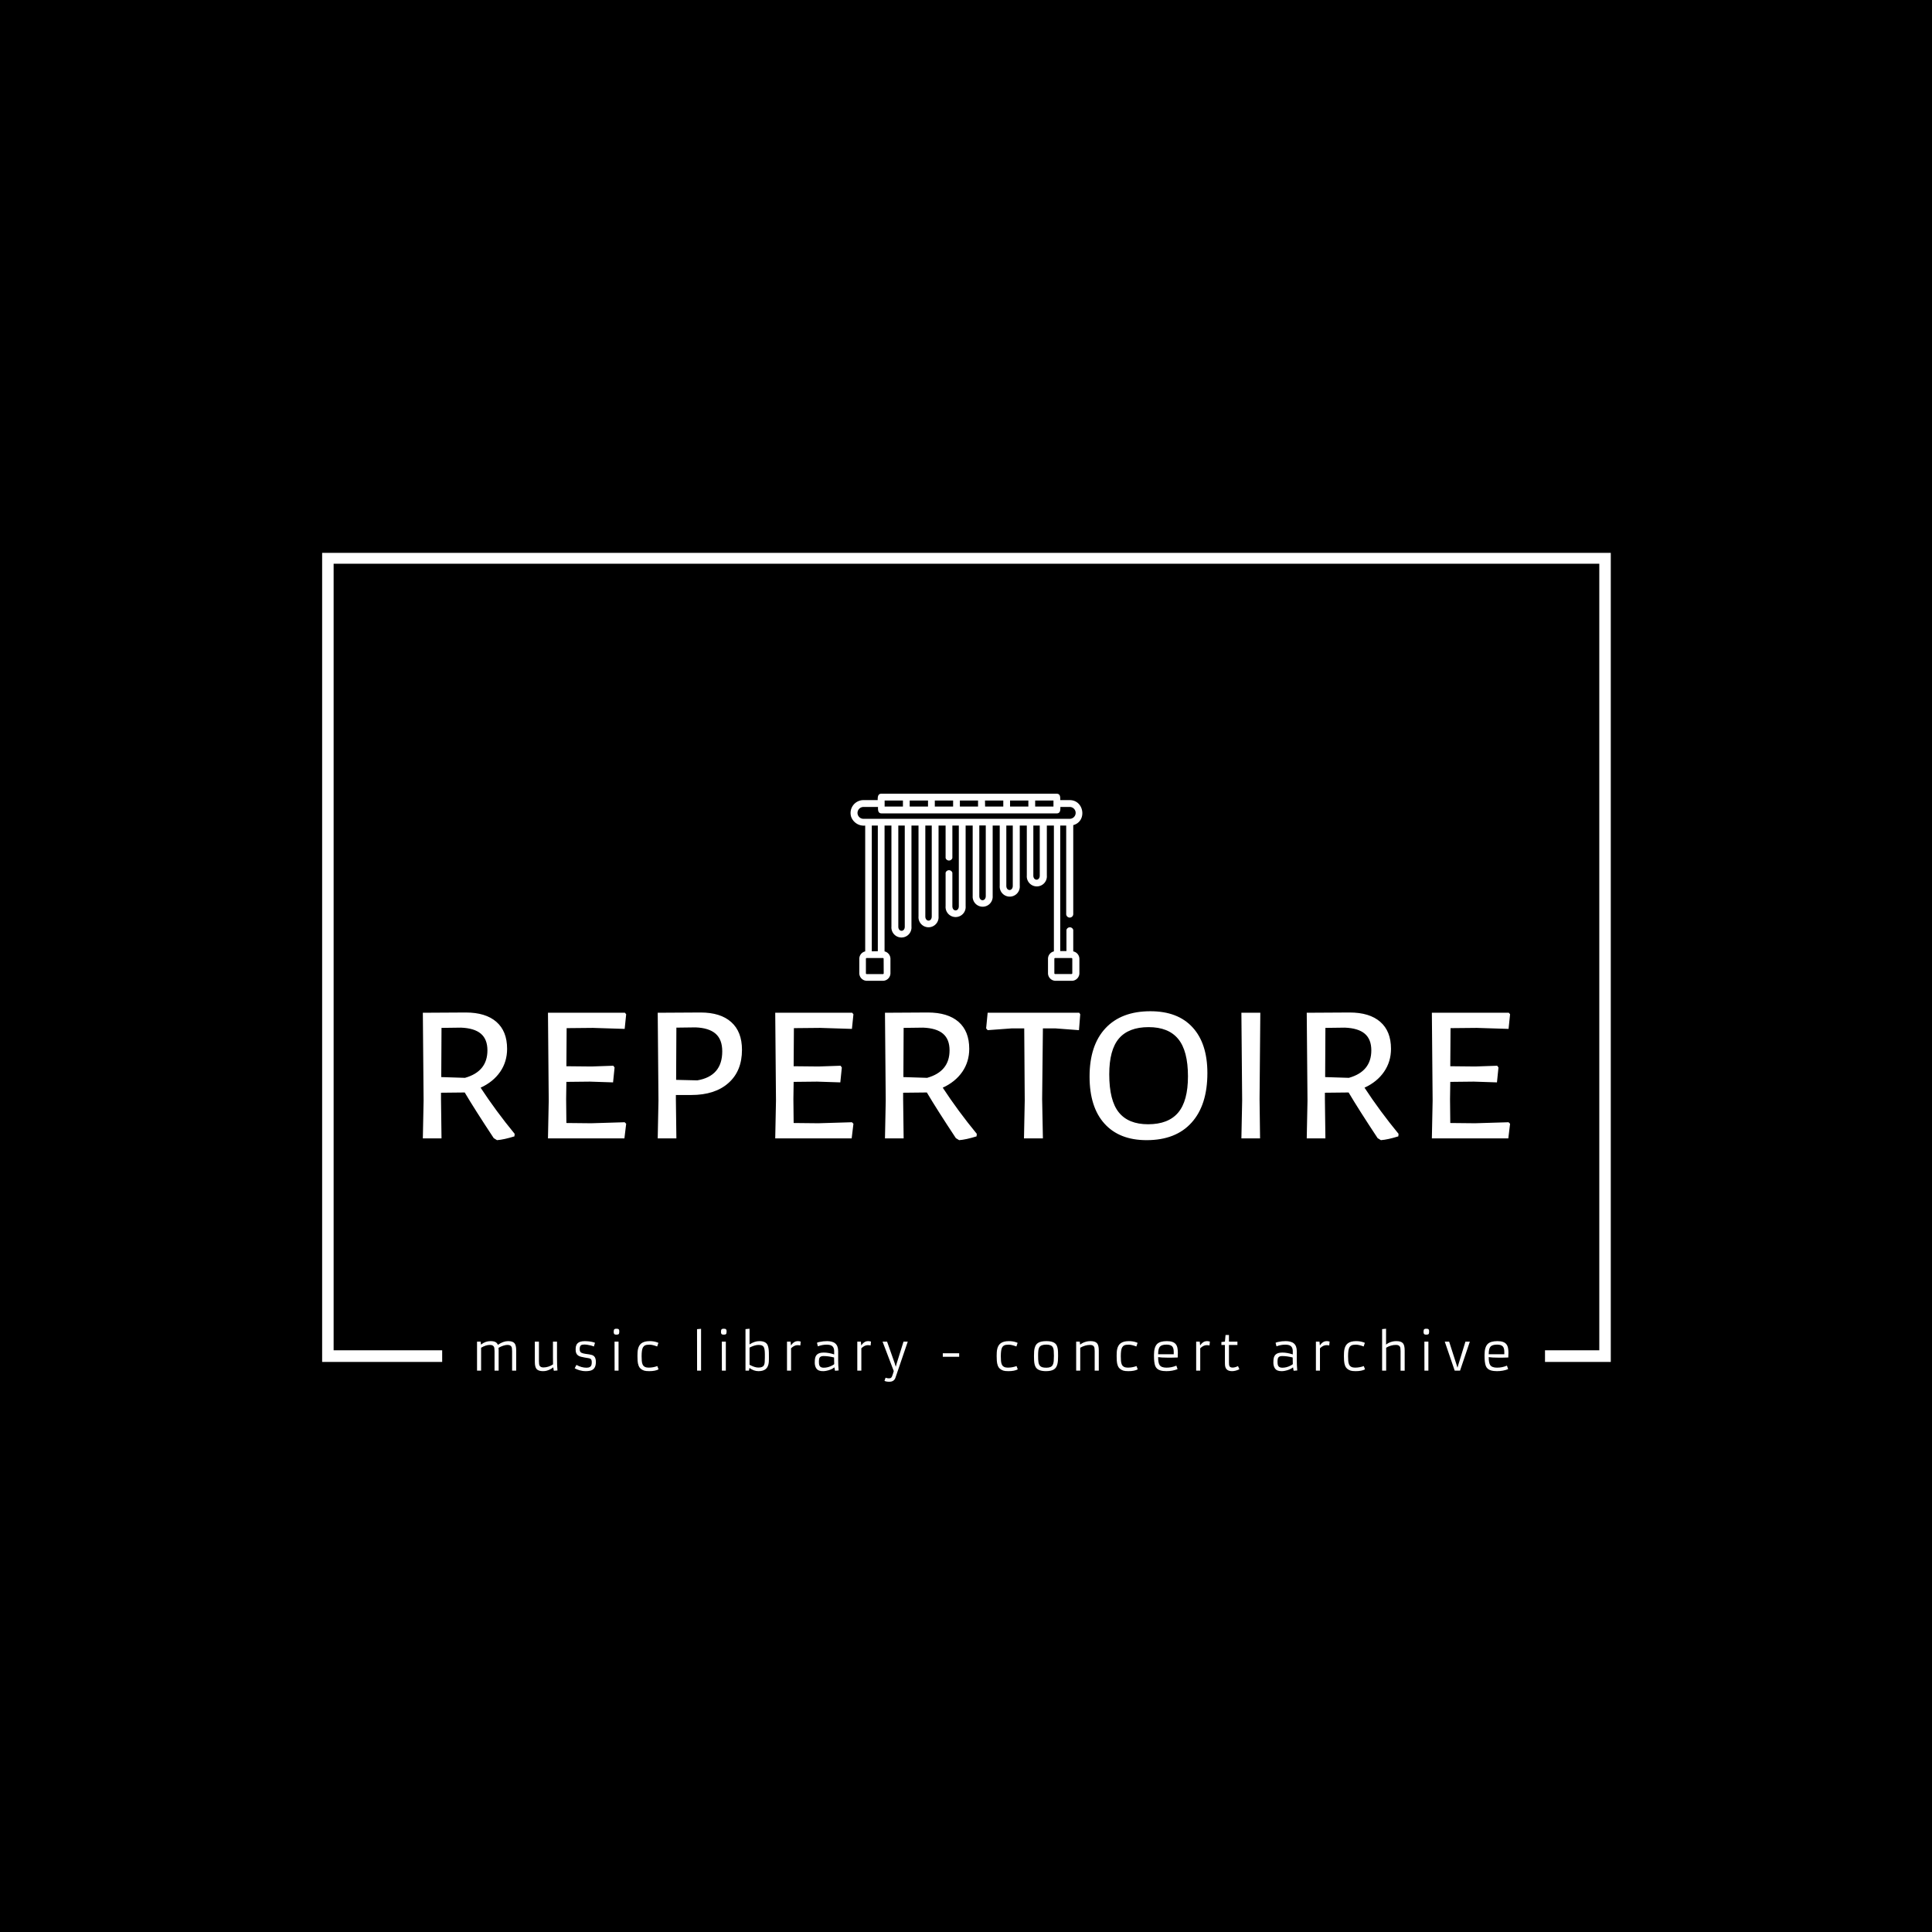 <svg xmlns="http://www.w3.org/2000/svg" version="1.1" xmlns:xlink="http://www.w3.org/1999/xlink" xmlns:svgjs="http://svgjs.dev/svgjs" width="1500" height="1500" viewBox="0 0 1500 1500"><rect width="1500" height="1500" fill="#000000"></rect><g transform="matrix(0.667,0,0,0.667,250.107,429.236)"><svg viewBox="0 0 375 241" data-background-color="#143b38" preserveAspectRatio="xMidYMid meet" height="964" width="1500" xmlns="http://www.w3.org/2000/svg" xmlns:xlink="http://www.w3.org/1999/xlink"><g id="tight-bounds" transform="matrix(1,0,0,1,-0.04,-0.213)"><svg viewBox="0 0 375.08 241.427" height="241.427" width="375.08"><g><svg></svg></g><g><svg viewBox="0 0 375.08 241.427" height="241.427" width="375.08"><g transform="matrix(1,0,0,1,-10.22,-5.773)"><path d="M10.22 241.427v-235.654h375.08v235.654l-19.181 0 0-3.383h15.798v-228.888h-368.314v228.888h31.588l0 3.383z" fill="#ffffff" fill-rule="nonzero" stroke="none" stroke-width="1" stroke-linecap="butt" stroke-linejoin="miter" stroke-miterlimit="10" stroke-dasharray="" stroke-dashoffset="0" font-family="none" font-weight="none" font-size="none" text-anchor="none" style="mix-blend-mode: normal" data-fill-palette-color="tertiary"></path><g><path transform="translate(53.74,243.97) scale(0.291,0.291)" d="M18.24-25.73v0c-2.653 0-5.55 0.937-8.69 2.81v0 22.92h-4.06v-29.05h3.57l0.39 3c2.847-2.327 6.037-3.49 9.57-3.49v0c2.02 0 3.61 0.29 4.77 0.87 1.167 0.573 2.01 1.52 2.53 2.84v0c3.593-2.473 7.01-3.71 10.25-3.71v0c3.06 0 5.183 0.7 6.37 2.1v0c1.14 1.347 1.71 3.747 1.71 7.2v0 20.24h-4.1v-19.48c0-2.347-0.227-3.857-0.68-4.53-0.46-0.673-1.003-1.13-1.63-1.37-0.627-0.233-1.357-0.35-2.19-0.35-0.84 0-1.63 0.077-2.37 0.23-0.74 0.153-1.493 0.36-2.26 0.62v0c-1.547 0.54-3.027 1.223-4.44 2.05v0c0.08 0.98 0.12 1.843 0.12 2.59v0 20.24h-4.1v-19.48c0-2.347-0.23-3.857-0.69-4.53-0.453-0.673-0.993-1.13-1.62-1.37-0.627-0.233-1.443-0.35-2.45-0.35zM85.46-29.05v16.26c0 5.367 0.153 9.563 0.46 12.59v0l-3.64 0.3-0.58-3.44c-1.907 1.573-4.13 2.71-6.67 3.41v0c-1.007 0.28-2.207 0.42-3.6 0.42-1.387 0-2.63-0.167-3.73-0.5-1.1-0.333-1.977-0.867-2.63-1.6v0c-1.187-1.32-1.78-3.72-1.78-7.2v0-20.24h4.1v19.58c0 2.34 0.23 3.85 0.69 4.53 0.453 0.673 0.993 1.127 1.62 1.36 0.627 0.24 1.37 0.36 2.23 0.36 0.867 0 1.703-0.07 2.51-0.21 0.8-0.14 1.607-0.34 2.42-0.6v0c1.713-0.553 3.26-1.31 4.64-2.27v0-0.02c-0.06-1.24-0.09-3.65-0.09-7.23v0-15.5zM103.14-2.39l1.76-3.37c3.353 1.873 6.723 2.81 10.11 2.81v0c2.813 0 4.463-1.003 4.95-3.01v0c0.167-0.68 0.25-1.513 0.25-2.5 0-0.987-0.113-1.75-0.34-2.29-0.227-0.547-0.61-0.957-1.15-1.23-0.54-0.267-1.253-0.463-2.14-0.59-0.887-0.133-2.013-0.317-3.38-0.55-1.367-0.24-2.62-0.507-3.76-0.8-1.14-0.293-2.107-0.717-2.9-1.27v0c-1.693-1.187-2.507-3.187-2.44-6v0-0.61c0-2.967 0.977-5.077 2.93-6.33v0c1.887-1.233 5.003-1.653 9.35-1.26v0c2.96 0.273 5.32 0.783 7.08 1.53v0l-1.15 3.69c-1.953-0.833-4.297-1.437-7.03-1.81v0c-0.847-0.113-1.64-0.17-2.38-0.17-0.74 0-1.413 0.057-2.02 0.17-0.6 0.113-1.103 0.327-1.51 0.64v0c-0.78 0.633-1.187 1.813-1.22 3.54v0c-0.047 2.033 0.523 3.327 1.71 3.88v0c1.14 0.54 2.49 0.91 4.05 1.11 1.56 0.207 2.837 0.387 3.83 0.54 0.993 0.153 1.897 0.36 2.71 0.62 0.813 0.26 1.513 0.677 2.1 1.25v0c1.22 1.153 1.813 3.163 1.78 6.03v0c-0.08 4.993-2.163 7.84-6.25 8.54v0c-1.233 0.213-2.47 0.32-3.71 0.32-1.233 0-2.367-0.077-3.4-0.23-1.033-0.16-2.023-0.377-2.97-0.65v0c-1.787-0.507-3.407-1.173-4.86-2zM144.97-36.01v0c-1.087 0-1.787-0.153-2.1-0.46v0c-0.487-0.507-0.73-1.203-0.73-2.09 0-0.887 0.053-1.523 0.16-1.91 0.107-0.38 0.267-0.677 0.48-0.89v0c0.387-0.387 0.983-0.58 1.79-0.58 0.807 0 1.383 0.04 1.73 0.12 0.353 0.08 0.643 0.233 0.87 0.46v0c0.393 0.393 0.59 1.033 0.59 1.92 0 0.887-0.047 1.52-0.14 1.9-0.087 0.387-0.237 0.693-0.45 0.92v0c-0.407 0.407-1.14 0.61-2.2 0.61zM143.05 0l-0.05-29.05h4v29.05zM185.78-4.59l1.22 3.3c-2.26 1.187-5.36 1.78-9.3 1.78v0c-2.327 0-4.037-0.18-5.13-0.54v0c-2.78-0.94-4.603-2.543-5.47-4.81v0c-0.6-1.58-0.95-3.28-1.05-5.1-0.093-1.827-0.14-3.367-0.14-4.62 0-1.253 0.03-2.477 0.09-3.67 0.067-1.193 0.227-2.343 0.48-3.45 0.253-1.107 0.64-2.137 1.16-3.09 0.52-0.953 1.227-1.787 2.12-2.5v0c1.94-1.5 4.723-2.25 8.35-2.25v0c2.673 0 5.133 0.39 7.38 1.17v0c0.6 0.193 1.053 0.38 1.36 0.56v0l-1.22 3.62c-3.12-1.207-5.68-1.81-7.68-1.81-1.993 0-3.457 0.227-4.39 0.68-0.933 0.46-1.663 1.153-2.19 2.08v0c-0.873 1.593-1.31 4.523-1.31 8.79v0c0 1.707 0.057 3.263 0.17 4.67 0.113 1.407 0.397 2.617 0.85 3.63v0c0.96 2.08 2.943 3.12 5.95 3.12 3 0 5.917-0.52 8.75-1.56zM225.54 0l-0.05-41.5 4.03-0.35v41.85zM252.26-36.01v0c-1.087 0-1.787-0.153-2.1-0.46v0c-0.487-0.507-0.73-1.203-0.73-2.09 0-0.887 0.053-1.523 0.16-1.91 0.107-0.38 0.263-0.677 0.47-0.89v0c0.393-0.387 0.993-0.58 1.8-0.58 0.807 0 1.383 0.04 1.73 0.12 0.353 0.08 0.643 0.233 0.87 0.46v0c0.393 0.393 0.59 1.033 0.59 1.92 0 0.887-0.047 1.52-0.14 1.9-0.087 0.387-0.237 0.693-0.45 0.92v0c-0.407 0.407-1.14 0.61-2.2 0.61zM250.33 0l-0.05-29.05h4.01v29.05zM277.91-2.71v0l-0.52 2.71h-3.44v-41.55l4.05-0.39v15.67c3.373-2.18 6.63-3.27 9.77-3.27v0c4.36 0 7.127 1.343 8.3 4.03v0c0.733 1.693 1.15 4.07 1.25 7.13v0c0.027 1.48 0.04 3.107 0.04 4.88v0 1.95c0 2.233-0.14 3.91-0.42 5.03-0.287 1.127-0.65 2.09-1.09 2.89-0.44 0.807-1.043 1.513-1.81 2.12v0c-1.66 1.333-4.037 2-7.13 2-3.087 0-6.087-1.067-9-3.2zM278-23.05v17.14c3.453 1.873 6.36 2.81 8.72 2.81v0h0.29c2.787 0 4.577-0.773 5.37-2.32v0c0.427-0.78 0.687-1.797 0.78-3.05 0.1-1.253 0.15-2.76 0.15-4.52v0-3.51c0-3.633-0.413-6.077-1.24-7.33v0c-0.813-1.253-2.36-1.88-4.64-1.88v0h-0.61c-2.033 0-4.393 0.603-7.08 1.81v0c-0.7 0.307-1.28 0.59-1.74 0.85zM325.89-25.51v0c-2.087 0-4.21 1.04-6.37 3.12v0 22.39h-4.06v-29.05h3.57l0.39 3.85c0.767-1.187 1.593-2.113 2.48-2.78 0.887-0.667 1.613-1.073 2.18-1.22v0c0.813-0.227 1.587-0.34 2.32-0.34 0.733 0 1.653 0.147 2.76 0.44v0l-0.37 3.88c-0.827-0.193-1.793-0.29-2.9-0.29zM366.62-19.41v9.11c0 3.24 0.153 6.607 0.46 10.1v0l-3.61 0.3-0.61-3.4c-2.067 1.66-4.8 2.817-8.2 3.47v0c-1.107 0.213-2.093 0.32-2.96 0.32-0.86 0-1.62-0.04-2.28-0.12-0.66-0.087-1.293-0.247-1.9-0.48-0.613-0.233-1.18-0.563-1.7-0.99-0.52-0.42-0.977-0.98-1.37-1.68v0c-0.827-1.48-1.24-3.26-1.24-5.34 0-2.073 0.15-3.683 0.45-4.83 0.3-1.147 0.8-2.103 1.5-2.87v0c1.387-1.513 3.713-2.27 6.98-2.27 3.273 0 6.767 0.617 10.48 1.85v0-3.17c0-3.533-1.457-5.623-4.37-6.27v0c-0.947-0.213-2.03-0.32-3.25-0.32v0c-2.787 0-5.677 0.553-8.67 1.66v0l-0.9-3.52c0.827-0.553 2.943-1.05 6.35-1.49v0c1.073-0.127 2.363-0.19 3.87-0.19 1.5 0 2.977 0.18 4.43 0.54 1.447 0.353 2.65 0.937 3.61 1.75v0c1.953 1.613 2.93 4.227 2.93 7.84zM362.52-13.18v0c-3.807-0.96-7.323-1.44-10.55-1.44v0c-1.987 0-3.303 0.567-3.95 1.7v0c-0.44 0.8-0.66 1.98-0.66 3.54 0 1.567 0.083 2.7 0.25 3.4 0.173 0.7 0.457 1.277 0.85 1.73v0c0.76 0.867 2.02 1.3 3.78 1.3v0c2.753 0 5.48-0.71 8.18-2.13v0c0.827-0.42 1.577-0.89 2.25-1.41v0c-0.1-1.76-0.15-3.99-0.15-6.69zM396.17-25.51v0c-2.08 0-4.203 1.04-6.37 3.12v0 22.39h-4.05v-29.05h3.56l0.39 3.85c0.767-1.187 1.593-2.113 2.48-2.78 0.887-0.667 1.613-1.073 2.18-1.22v0c0.813-0.227 1.587-0.34 2.32-0.34 0.733 0 1.653 0.147 2.76 0.44v0l-0.36 3.88c-0.833-0.193-1.803-0.29-2.91-0.29zM412.93 10.21l1.1-3.18c1.187 0.427 2.157 0.64 2.91 0.64 0.76 0 1.257-0.023 1.49-0.07 0.24-0.04 0.48-0.123 0.72-0.25v0c0.573-0.313 0.997-0.82 1.27-1.52v0c0.687-1.66 1.283-3.48 1.79-5.46v0l-11.21-29.42h4.52l7.56 21.41 1.15 3.76 1.05-3.79 6.69-21.38h4.25l-12.26 35.93c-0.893 2.8-2.96 4.2-6.2 4.2v0c-2.047 0-3.657-0.29-4.83-0.87zM471.25-13.87v-3.54h16.38v3.54zM545-4.59l1.22 3.3c-2.267 1.187-5.367 1.78-9.3 1.78v0c-2.333 0-4.043-0.18-5.13-0.54v0c-2.787-0.94-4.61-2.543-5.47-4.81v0c-0.6-1.58-0.95-3.28-1.05-5.1-0.1-1.827-0.15-3.367-0.15-4.62 0-1.253 0.033-2.477 0.1-3.67 0.067-1.193 0.227-2.343 0.48-3.45 0.253-1.107 0.64-2.137 1.16-3.09 0.52-0.953 1.227-1.787 2.12-2.5v0c1.94-1.5 4.723-2.25 8.35-2.25v0c2.667 0 5.123 0.39 7.37 1.17v0c0.607 0.193 1.063 0.38 1.37 0.56v0l-1.22 3.62c-3.127-1.207-5.687-1.81-7.68-1.81-1.993 0-3.457 0.227-4.39 0.68-0.94 0.46-1.67 1.153-2.19 2.08v0c-0.88 1.593-1.32 4.523-1.32 8.79v0c0 1.707 0.057 3.263 0.17 4.67 0.12 1.407 0.407 2.617 0.86 3.63v0c0.96 2.08 2.94 3.12 5.94 3.12 3.007 0 5.927-0.52 8.76-1.56zM562.44-14.45v0c0-3.7 0.187-6.28 0.56-7.74 0.373-1.467 0.833-2.627 1.38-3.48 0.547-0.853 1.283-1.567 2.21-2.14v0c1.853-1.153 4.597-1.73 8.23-1.73v0c5.24 0 8.607 1.293 10.1 3.88v0c0.9 1.56 1.413 3.767 1.54 6.62v0c0.047 1.347 0.07 2.833 0.07 4.46 0 1.633-0.05 3.153-0.15 4.56-0.107 1.407-0.317 2.67-0.63 3.79-0.307 1.127-0.737 2.11-1.29 2.95-0.553 0.833-1.287 1.537-2.2 2.11v0c-1.787 1.107-4.4 1.66-7.84 1.66v0c-5.14 0-8.517-1.27-10.13-3.81v0c-0.993-1.58-1.57-3.793-1.73-6.64v0c-0.08-1.367-0.12-2.863-0.12-4.49zM569.08-4.27c0.587 0.44 1.323 0.77 2.21 0.99 0.887 0.22 2.1 0.33 3.64 0.33 1.533 0 2.827-0.22 3.88-0.66 1.047-0.44 1.837-1.147 2.37-2.12 0.527-0.967 0.86-2.223 1-3.77 0.133-1.547 0.2-3.343 0.2-5.39 0-2.053-0.06-3.763-0.18-5.13-0.12-1.367-0.427-2.497-0.92-3.39v0c-0.973-1.76-3.143-2.64-6.51-2.64v0c-3.567 0-5.887 0.88-6.96 2.64v0c-0.54 0.893-0.883 2.03-1.03 3.41-0.147 1.387-0.22 2.893-0.22 4.52 0 1.627 0.02 3.007 0.06 4.14 0.047 1.133 0.153 2.15 0.32 3.05 0.173 0.907 0.427 1.693 0.76 2.36 0.333 0.667 0.793 1.22 1.38 1.66zM618.38-25.73v0c-3.173 0-6.403 0.937-9.69 2.81v0 22.92h-4.06v-29.05h3.57l0.39 3c1.773-1.447 3.98-2.48 6.62-3.1v0c1.073-0.26 2.333-0.39 3.78-0.39 1.447 0 2.723 0.167 3.83 0.5 1.107 0.333 1.987 0.867 2.64 1.6v0c1.187 1.32 1.78 3.72 1.78 7.2v0 20.24h-4.1v-19.48c0-2.347-0.227-3.857-0.68-4.53-0.46-0.673-1.003-1.13-1.63-1.37-0.627-0.233-1.443-0.35-2.45-0.35zM664.97-4.59l1.22 3.3c-2.26 1.187-5.36 1.78-9.3 1.78v0c-2.327 0-4.037-0.18-5.13-0.54v0c-2.78-0.94-4.603-2.543-5.47-4.81v0c-0.6-1.58-0.95-3.28-1.05-5.1-0.093-1.827-0.14-3.367-0.14-4.62 0-1.253 0.03-2.477 0.09-3.67 0.067-1.193 0.227-2.343 0.48-3.45 0.253-1.107 0.64-2.137 1.16-3.09 0.52-0.953 1.227-1.787 2.12-2.5v0c1.94-1.5 4.723-2.25 8.35-2.25v0c2.673 0 5.133 0.39 7.38 1.17v0c0.6 0.193 1.053 0.38 1.36 0.56v0l-1.22 3.62c-3.12-1.207-5.677-1.81-7.67-1.81-2 0-3.467 0.227-4.4 0.68-0.933 0.46-1.66 1.153-2.18 2.08v0c-0.88 1.593-1.32 4.523-1.32 8.79v0c0 1.707 0.057 3.263 0.17 4.67 0.113 1.407 0.397 2.617 0.85 3.63v0c0.96 2.08 2.943 3.12 5.95 3.12 3 0 5.917-0.52 8.75-1.56zM704.82-5.03l1.2 3.49c-3.367 1.353-7.087 2.03-11.16 2.03v0c-2.36 0-4.36-0.243-6-0.73v0c-2.62-0.753-4.363-2.3-5.23-4.64v0c-0.793-2.2-1.19-5.457-1.19-9.77v0-1.24c0-5.16 1.073-8.783 3.22-10.87v0c1.933-1.853 5.163-2.78 9.69-2.78v0c4.413 0 7.423 1.09 9.03 3.27v0c0.787 1.06 1.303 2.343 1.55 3.85 0.253 1.5 0.38 2.933 0.38 4.3v0c0 2.133-0.047 3.787-0.14 4.96v0c-2.3 0.1-4.36 0.15-6.18 0.15v0c0 0-1.31 0-3.93 0v0c-4.1 0-7.257-0.18-9.47-0.54v0c0 3.747 0.47 6.36 1.41 7.84v0c1.16 1.807 3.463 2.71 6.91 2.71 3.453 0 6.757-0.677 9.91-2.03zM686.59-16.41h15.6v-2.34c0-2.553-0.497-4.377-1.49-5.47v0c-1.107-1.22-3.02-1.83-5.74-1.83v0c-3.253 0-5.477 0.707-6.67 2.12v0c-1.133 1.353-1.7 3.86-1.7 7.52zM735.06-25.51v0c-2.087 0-4.21 1.04-6.37 3.12v0 22.39h-4.06v-29.05h3.57l0.39 3.85c0.76-1.187 1.587-2.113 2.48-2.78 0.887-0.667 1.613-1.073 2.18-1.22v0c0.813-0.227 1.587-0.34 2.32-0.34 0.733 0 1.653 0.147 2.76 0.44v0l-0.37 3.88c-0.827-0.193-1.793-0.29-2.9-0.29zM766.46-4.57l1.39 3.18c-2.653 1.253-5.1 1.88-7.34 1.88v0c-4.073 0-6.387-1.743-6.94-5.23v0c-0.127-0.827-0.19-2.03-0.19-3.61v0-17.31h-3.52v-3l3.52-0.39 0.63-6.64h3.4v6.64h8.47v3.39h-8.47v17.24c0 2 0.143 3.277 0.43 3.83v0c0.54 1.007 1.617 1.51 3.23 1.51 1.607 0 3.403-0.497 5.39-1.49zM825.25-19.41v9.11c0 3.24 0.153 6.607 0.46 10.1v0l-3.61 0.3-0.61-3.4c-2.067 1.66-4.803 2.817-8.21 3.47v0c-1.107 0.213-2.09 0.32-2.95 0.32-0.86 0-1.62-0.04-2.28-0.12-0.66-0.087-1.297-0.247-1.91-0.48-0.607-0.233-1.17-0.563-1.69-0.99-0.527-0.42-0.983-0.98-1.37-1.68v0c-0.833-1.48-1.25-3.26-1.25-5.34 0-2.073 0.15-3.683 0.45-4.83 0.307-1.147 0.81-2.103 1.51-2.87v0c1.38-1.513 3.707-2.27 6.98-2.27 3.273 0 6.763 0.617 10.47 1.85v0-3.17c0-3.533-1.457-5.623-4.37-6.27v0c-0.94-0.213-2.023-0.32-3.25-0.32v0c-2.78 0-5.667 0.553-8.66 1.66v0l-0.91-3.52c0.833-0.553 2.95-1.05 6.35-1.49v0c1.073-0.127 2.363-0.19 3.87-0.19 1.507 0 2.983 0.18 4.43 0.54 1.453 0.353 2.66 0.937 3.62 1.75v0c1.953 1.613 2.93 4.227 2.93 7.84zM821.14-13.18v0c-3.807-0.96-7.32-1.44-10.54-1.44v0c-1.987 0-3.307 0.567-3.96 1.7v0c-0.44 0.8-0.66 1.98-0.66 3.54 0 1.567 0.087 2.7 0.26 3.4 0.173 0.7 0.453 1.277 0.84 1.73v0c0.767 0.867 2.03 1.3 3.79 1.3v0c2.747 0 5.47-0.71 8.17-2.13v0c0.833-0.42 1.583-0.89 2.25-1.41v0c-0.1-1.76-0.15-3.99-0.15-6.69zM854.8-25.51v0c-2.087 0-4.213 1.04-6.38 3.12v0 22.39h-4.05v-29.05h3.57l0.39 3.85c0.76-1.187 1.583-2.113 2.47-2.78 0.893-0.667 1.623-1.073 2.19-1.22v0c0.813-0.227 1.587-0.34 2.32-0.34 0.733 0 1.653 0.147 2.76 0.44v0l-0.37 3.88c-0.827-0.193-1.793-0.29-2.9-0.29zM892.26-4.59l1.22 3.3c-2.267 1.187-5.367 1.78-9.3 1.78v0c-2.333 0-4.043-0.18-5.13-0.54v0c-2.787-0.94-4.61-2.543-5.47-4.81v0c-0.6-1.58-0.95-3.28-1.05-5.1-0.1-1.827-0.15-3.367-0.15-4.62 0-1.253 0.033-2.477 0.1-3.67 0.067-1.193 0.227-2.343 0.48-3.45 0.253-1.107 0.64-2.137 1.16-3.09 0.52-0.953 1.227-1.787 2.12-2.5v0c1.94-1.5 4.723-2.25 8.35-2.25v0c2.667 0 5.123 0.39 7.37 1.17v0c0.607 0.193 1.063 0.38 1.37 0.56v0l-1.22 3.62c-3.127-1.207-5.687-1.81-7.68-1.81-1.993 0-3.457 0.227-4.39 0.68-0.94 0.46-1.67 1.153-2.19 2.08v0c-0.88 1.593-1.32 4.523-1.32 8.79v0c0 1.707 0.057 3.263 0.17 4.67 0.12 1.407 0.407 2.617 0.86 3.63v0c0.96 2.08 2.94 3.12 5.94 3.12 3.007 0 5.927-0.52 8.76-1.56zM924.27-25.76v0c-3.24 0-6.453 0.937-9.64 2.81v0 22.95h-4.05v-41.55l3.95-0.39v15.89c1.68-1.433 3.86-2.467 6.54-3.1v0c1.08-0.26 2.35-0.39 3.81-0.39 1.467 0 2.753 0.167 3.86 0.5 1.107 0.333 1.987 0.867 2.64 1.6v0c1.173 1.32 1.76 3.72 1.76 7.2v0 20.24h-4.11v-19.51c0-2.34-0.227-3.85-0.68-4.53-0.453-0.673-0.993-1.127-1.62-1.36-0.627-0.24-1.447-0.36-2.46-0.36zM954.82-36.01v0c-1.087 0-1.787-0.153-2.1-0.46v0c-0.487-0.507-0.73-1.203-0.73-2.09 0-0.887 0.053-1.523 0.16-1.91 0.107-0.38 0.267-0.677 0.48-0.89v0c0.387-0.387 0.983-0.58 1.79-0.58 0.807 0 1.383 0.04 1.73 0.12 0.353 0.08 0.643 0.233 0.87 0.46v0c0.393 0.393 0.59 1.033 0.59 1.92 0 0.887-0.047 1.52-0.14 1.9-0.087 0.387-0.237 0.693-0.45 0.92v0c-0.407 0.407-1.14 0.61-2.2 0.61zM952.9 0l-0.05-29.05h4v29.05zM983.18 0l-9.96-29.05h4.37l7.61 23.7 0.74 2.42 0.68-2.42 7.28-23.7h4.41l-9.81 29.05zM1035.41-5.03l1.2 3.49c-3.373 1.353-7.093 2.03-11.16 2.03v0c-2.36 0-4.363-0.243-6.01-0.73v0c-2.62-0.753-4.36-2.3-5.22-4.64v0c-0.8-2.2-1.2-5.457-1.2-9.77v0-1.24c0-5.16 1.073-8.783 3.22-10.87v0c1.94-1.853 5.173-2.78 9.7-2.78v0c4.407 0 7.417 1.09 9.03 3.27v0c0.78 1.06 1.297 2.343 1.55 3.85 0.253 1.5 0.38 2.933 0.38 4.3v0c0 2.133-0.05 3.787-0.15 4.96v0c-2.293 0.1-4.353 0.15-6.18 0.15v0c0 0-1.31 0-3.93 0v0c-4.1 0-7.257-0.18-9.47-0.54v0c0 3.747 0.473 6.36 1.42 7.84v0c1.153 1.807 3.457 2.71 6.91 2.71 3.447 0 6.75-0.677 9.91-2.03zM1017.17-16.41h15.6v-2.34c0-2.553-0.497-4.377-1.49-5.47v0c-1.107-1.22-3.017-1.83-5.73-1.83v0c-3.26 0-5.483 0.707-6.67 2.12v0c-1.14 1.353-1.71 3.86-1.71 7.52z" fill="#ffffff" fill-rule="nonzero" stroke="none" stroke-width="1" stroke-linecap="butt" stroke-linejoin="miter" stroke-miterlimit="10" stroke-dasharray="" stroke-dashoffset="0" font-family="none" font-weight="none" font-size="none" text-anchor="none" style="mix-blend-mode: normal" data-fill-palette-color="secondary"></path></g></g><g transform="matrix(1,0,0,1,29.332,70.309)"><svg viewBox="0 0 316.416 100.809" height="100.809" width="316.416"><g><svg viewBox="0 0 316.416 100.809" height="100.809" width="316.416"><g><svg viewBox="0 0 316.416 100.809" height="100.809" width="316.416"><g transform="matrix(1,0,0,1,0,63.294)"><svg viewBox="0 0 316.416 37.515" height="37.515" width="316.416"><g id="textblocktransform"><svg viewBox="0 0 316.416 37.515" height="37.515" width="316.416" id="textblock"><g><svg viewBox="0 0 316.416 37.515" height="37.515" width="316.416"><g transform="matrix(1,0,0,1,0,0)"><svg width="316.416" viewBox="4.5 -25.2 215.48 25.55" height="37.515" data-palette-color="#e4cec5"><path d="M15.95-10.05Q19-5.4 22.7-0.9L22.7-0.9 22.65-0.4Q20.55 0.25 19.2 0.35L19.2 0.35 18.55-0.05Q14.75-5.8 12.8-9.1L12.8-9.1 8.1-9.05 8.1-7.8 8.2 0 4.5 0 4.65-7.5 4.5-24.9 13-24.95Q16.95-24.95 19.07-23.1 21.2-21.25 21.2-17.75L21.2-17.75Q21.2-15.2 19.83-13.2 18.45-11.2 15.95-10.05L15.95-10.05ZM8.2-21.9L8.15-12.15 12.85-12Q17.3-13.25 17.3-17.45L17.3-17.45Q17.3-19.65 16-20.75 14.7-21.85 12.05-21.95L12.05-21.95 8.2-21.9ZM37.85-3L44.5-3.2 44.8-2.9 44.45 0 29.3 0 29.45-7.5 29.3-24.9 44.55-24.9 44.8-24.6 44.5-21.7 38.2-21.9 33-21.85 32.95-14.3 37.9-14.25 42.25-14.4 42.5-14.05 42.2-11.1 37.6-11.25 32.95-11.2 32.9-7.8 32.95-3.05 37.85-3ZM59.55-24.95Q63.5-24.95 65.62-23.05 67.75-21.15 67.75-17.55L67.75-17.55Q67.75-13.35 65.07-10.98 62.4-8.6 57.7-8.6L57.7-8.6 54.65-8.6 54.65-7.8 54.75 0 51.05 0 51.2-7.5 51.05-24.9 59.55-24.95ZM58.9-11.5Q63.84-12.35 63.84-17.25L63.84-17.25Q63.84-19.6 62.52-20.75 61.2-21.9 58.55-22L58.55-22 54.75-21.95 54.7-11.6 58.9-11.5ZM82.89-3L89.54-3.2 89.84-2.9 89.49 0 74.34 0 74.49-7.5 74.34-24.9 89.59-24.9 89.84-24.6 89.54-21.7 83.24-21.9 78.04-21.85 77.99-14.3 82.94-14.25 87.29-14.4 87.54-14.05 87.24-11.1 82.64-11.25 77.99-11.2 77.94-7.8 77.99-3.05 82.89-3ZM107.54-10.05Q110.59-5.4 114.29-0.9L114.29-0.9 114.24-0.4Q112.14 0.25 110.79 0.35L110.79 0.35 110.14-0.05Q106.34-5.8 104.39-9.1L104.39-9.1 99.69-9.05 99.69-7.8 99.79 0 96.09 0 96.24-7.5 96.09-24.9 104.59-24.95Q108.54-24.95 110.67-23.1 112.79-21.25 112.79-17.75L112.79-17.75Q112.79-15.2 111.42-13.2 110.04-11.2 107.54-10.05L107.54-10.05ZM99.79-21.9L99.74-12.15 104.44-12Q108.89-13.25 108.89-17.45L108.89-17.45Q108.89-19.65 107.59-20.75 106.29-21.85 103.64-21.95L103.64-21.95 99.79-21.9ZM134.59-24.9L134.79-24.6 134.54-21.45 129.89-21.8 127.39-21.8 127.24-7.8 127.39 0 123.64 0 123.79-7.5 123.69-21.8 121.19-21.8 116.44-21.45 116.14-21.8 116.44-24.9 134.59-24.9ZM148.69-25.2Q154.14-25.2 157.06-22 159.99-18.8 159.99-12.95L159.99-12.95Q159.99-6.6 156.86-3.13 153.74 0.35 147.94 0.35L147.94 0.35Q142.54 0.35 139.59-2.93 136.64-6.2 136.64-12.25L136.64-12.25Q136.64-18.45 139.79-21.83 142.94-25.2 148.69-25.2L148.69-25.2ZM148.34-22.05Q144.39-22.05 142.46-19.8 140.54-17.55 140.54-12.7L140.54-12.7Q140.54-7.5 142.44-5.15 144.34-2.8 148.24-2.8L148.24-2.8Q152.24-2.8 154.19-5.1 156.14-7.4 156.14-12.3L156.14-12.3Q156.14-17.35 154.21-19.7 152.29-22.05 148.34-22.05L148.34-22.05ZM170.48-24.9L170.33-7.8 170.43 0 166.73 0 166.88-7.5 166.73-24.9 170.48-24.9ZM191.13-10.05Q194.18-5.4 197.88-0.9L197.88-0.9 197.83-0.4Q195.73 0.25 194.38 0.35L194.38 0.35 193.73-0.05Q189.93-5.8 187.98-9.1L187.98-9.1 183.28-9.05 183.28-7.8 183.38 0 179.68 0 179.83-7.5 179.68-24.9 188.18-24.95Q192.13-24.95 194.25-23.1 196.38-21.25 196.38-17.75L196.38-17.75Q196.38-15.2 195-13.2 193.63-11.2 191.13-10.05L191.13-10.05ZM183.38-21.9L183.33-12.15 188.03-12Q192.48-13.25 192.48-17.45L192.48-17.45Q192.48-19.65 191.18-20.75 189.88-21.85 187.23-21.95L187.23-21.95 183.38-21.9ZM213.03-3L219.68-3.2 219.98-2.9 219.63 0 204.48 0 204.63-7.5 204.48-24.9 219.73-24.9 219.98-24.6 219.68-21.7 213.38-21.9 208.18-21.85 208.13-14.3 213.08-14.25 217.43-14.4 217.68-14.05 217.38-11.1 212.78-11.25 208.13-11.2 208.08-7.8 208.13-3.05 213.03-3Z" opacity="1" transform="matrix(1,0,0,1,0,0)" fill="#ffffff" class="wordmark-text-0" data-fill-palette-color="primary" id="text-0"></path></svg></g></svg></g></svg></g></svg></g><g transform="matrix(1,0,0,1,124.485,0)"><svg viewBox="0 0 67.447 54.438" height="54.438" width="67.447"><g><svg xmlns="http://www.w3.org/2000/svg" viewBox="16.852 21.72 65.727 53.05" x="0" y="0" height="54.438" width="67.447" class="icon-icon-0" data-fill-palette-color="accent" id="icon-0"><g data-name="Capa 2" fill="#d7ea21" data-fill-palette-color="accent"><path d="M80 55.84V30.62c4-1.09 3.1-7.09-1-7.09H76.31c0-0.72 0.09-1.81-1-1.81H25.54c-1 0-1 1.09-1 1.81H20.45A3.65 3.65 0 0 0 17 28.21 3.81 3.81 0 0 0 21 30.75V66.43a2.15 2.15 0 0 0-1.67 2.1v4.08a2.16 2.16 0 0 0 2.15 2.16H26a2.16 2.16 0 0 0 2.16-2.16V68.53a2.17 2.17 0 0 0-1.67-2.1V30.75h1.95V59.4a2.85 2.85 0 1 0 5.68 0V30.75h2V56.5a2.85 2.85 0 1 0 5.68 0V30.75h2v9.19a1 1 0 0 0 1.92 0V30.75h1.83V53.6c0 1.61-1.83 1.61-1.83 0V44.13a1 1 0 0 0-1.92 0V53.6a2.85 2.85 0 1 0 5.68 0V30.75h2v20a2.84 2.84 0 1 0 5.67 0v-20h2V47.81a2.85 2.85 0 1 0 5.68 0V30.75h2V44.91a2.85 2.85 0 1 0 5.68 0V30.75h2V66.43a2.15 2.15 0 0 0-1.67 2.1v4.08a2.16 2.16 0 0 0 2.15 2.16h4.59a2.16 2.16 0 0 0 2.16-2.16V68.53A2.17 2.17 0 0 0 80 66.43V60.34a1 1 0 0 0-1.93 0v6H76.31V30.75H78V55.84A1 1 0 0 0 80 55.84ZM69.2 23.64h5.19v1.71H69.2Zm-7.12 0h5.19v1.71H62.08Zm-7.11 0h5.19v1.71H55Zm-7.12 0H53v1.71H47.85Zm-7.11 0h5.19v1.71H40.74Zm-7.12 0h5.19v1.71H33.62Zm-7.11 0H31.7v1.71H26.51Zm-0.26 49a0.23 0.23 0 0 1-0.23 0.23H21.43a0.23 0.23 0 0 1-0.23-0.23V68.53a0.24 0.24 0 0 1 0.23-0.23H26a0.23 0.23 0 0 1 0.23 0.23Zm-3.38-6.23V30.75h1.71V66.38Zm9.35-7c0 1.59-1.83 1.55-1.83 0V30.75h1.83Zm7.65-2.9c0 1.61-1.82 1.57-1.82 0V30.75h1.82Zm15.32-5.79c0 1.6-1.83 1.6-1.83 0v-20h1.83Zm7.66-2.9c0 1.61-1.83 1.6-1.83 0V30.75h1.83Zm7.65-2.9c0 1.59-1.82 1.55-1.82 0V30.75H70.5Zm9 23.39a0.23 0.23 0 0 1 0.23 0.23v4.08a0.23 0.23 0 0 1-0.23 0.23H74.87a0.23 0.23 0 0 1-0.23-0.23V68.53a0.23 0.23 0 0 1 0.23-0.23Zm-59-39.48a1.68 1.68 0 0 1-1.68-1.68 1.7 1.7 0 0 1 1.68-1.68h4.13c0 0.72-0.08 1.82 1 1.82H75.35c1.05 0 1-1.1 1-1.82H79a1.68 1.68 0 0 1 0 3.36Z" fill="#ffffff" data-fill-palette-color="accent"></path></g></svg></g></svg></g><g></g></svg></g></svg></g></svg></g></svg></g><defs></defs></svg><rect width="375.08" height="241.427" fill="none" stroke="none" visibility="hidden"></rect></g></svg></g></svg>